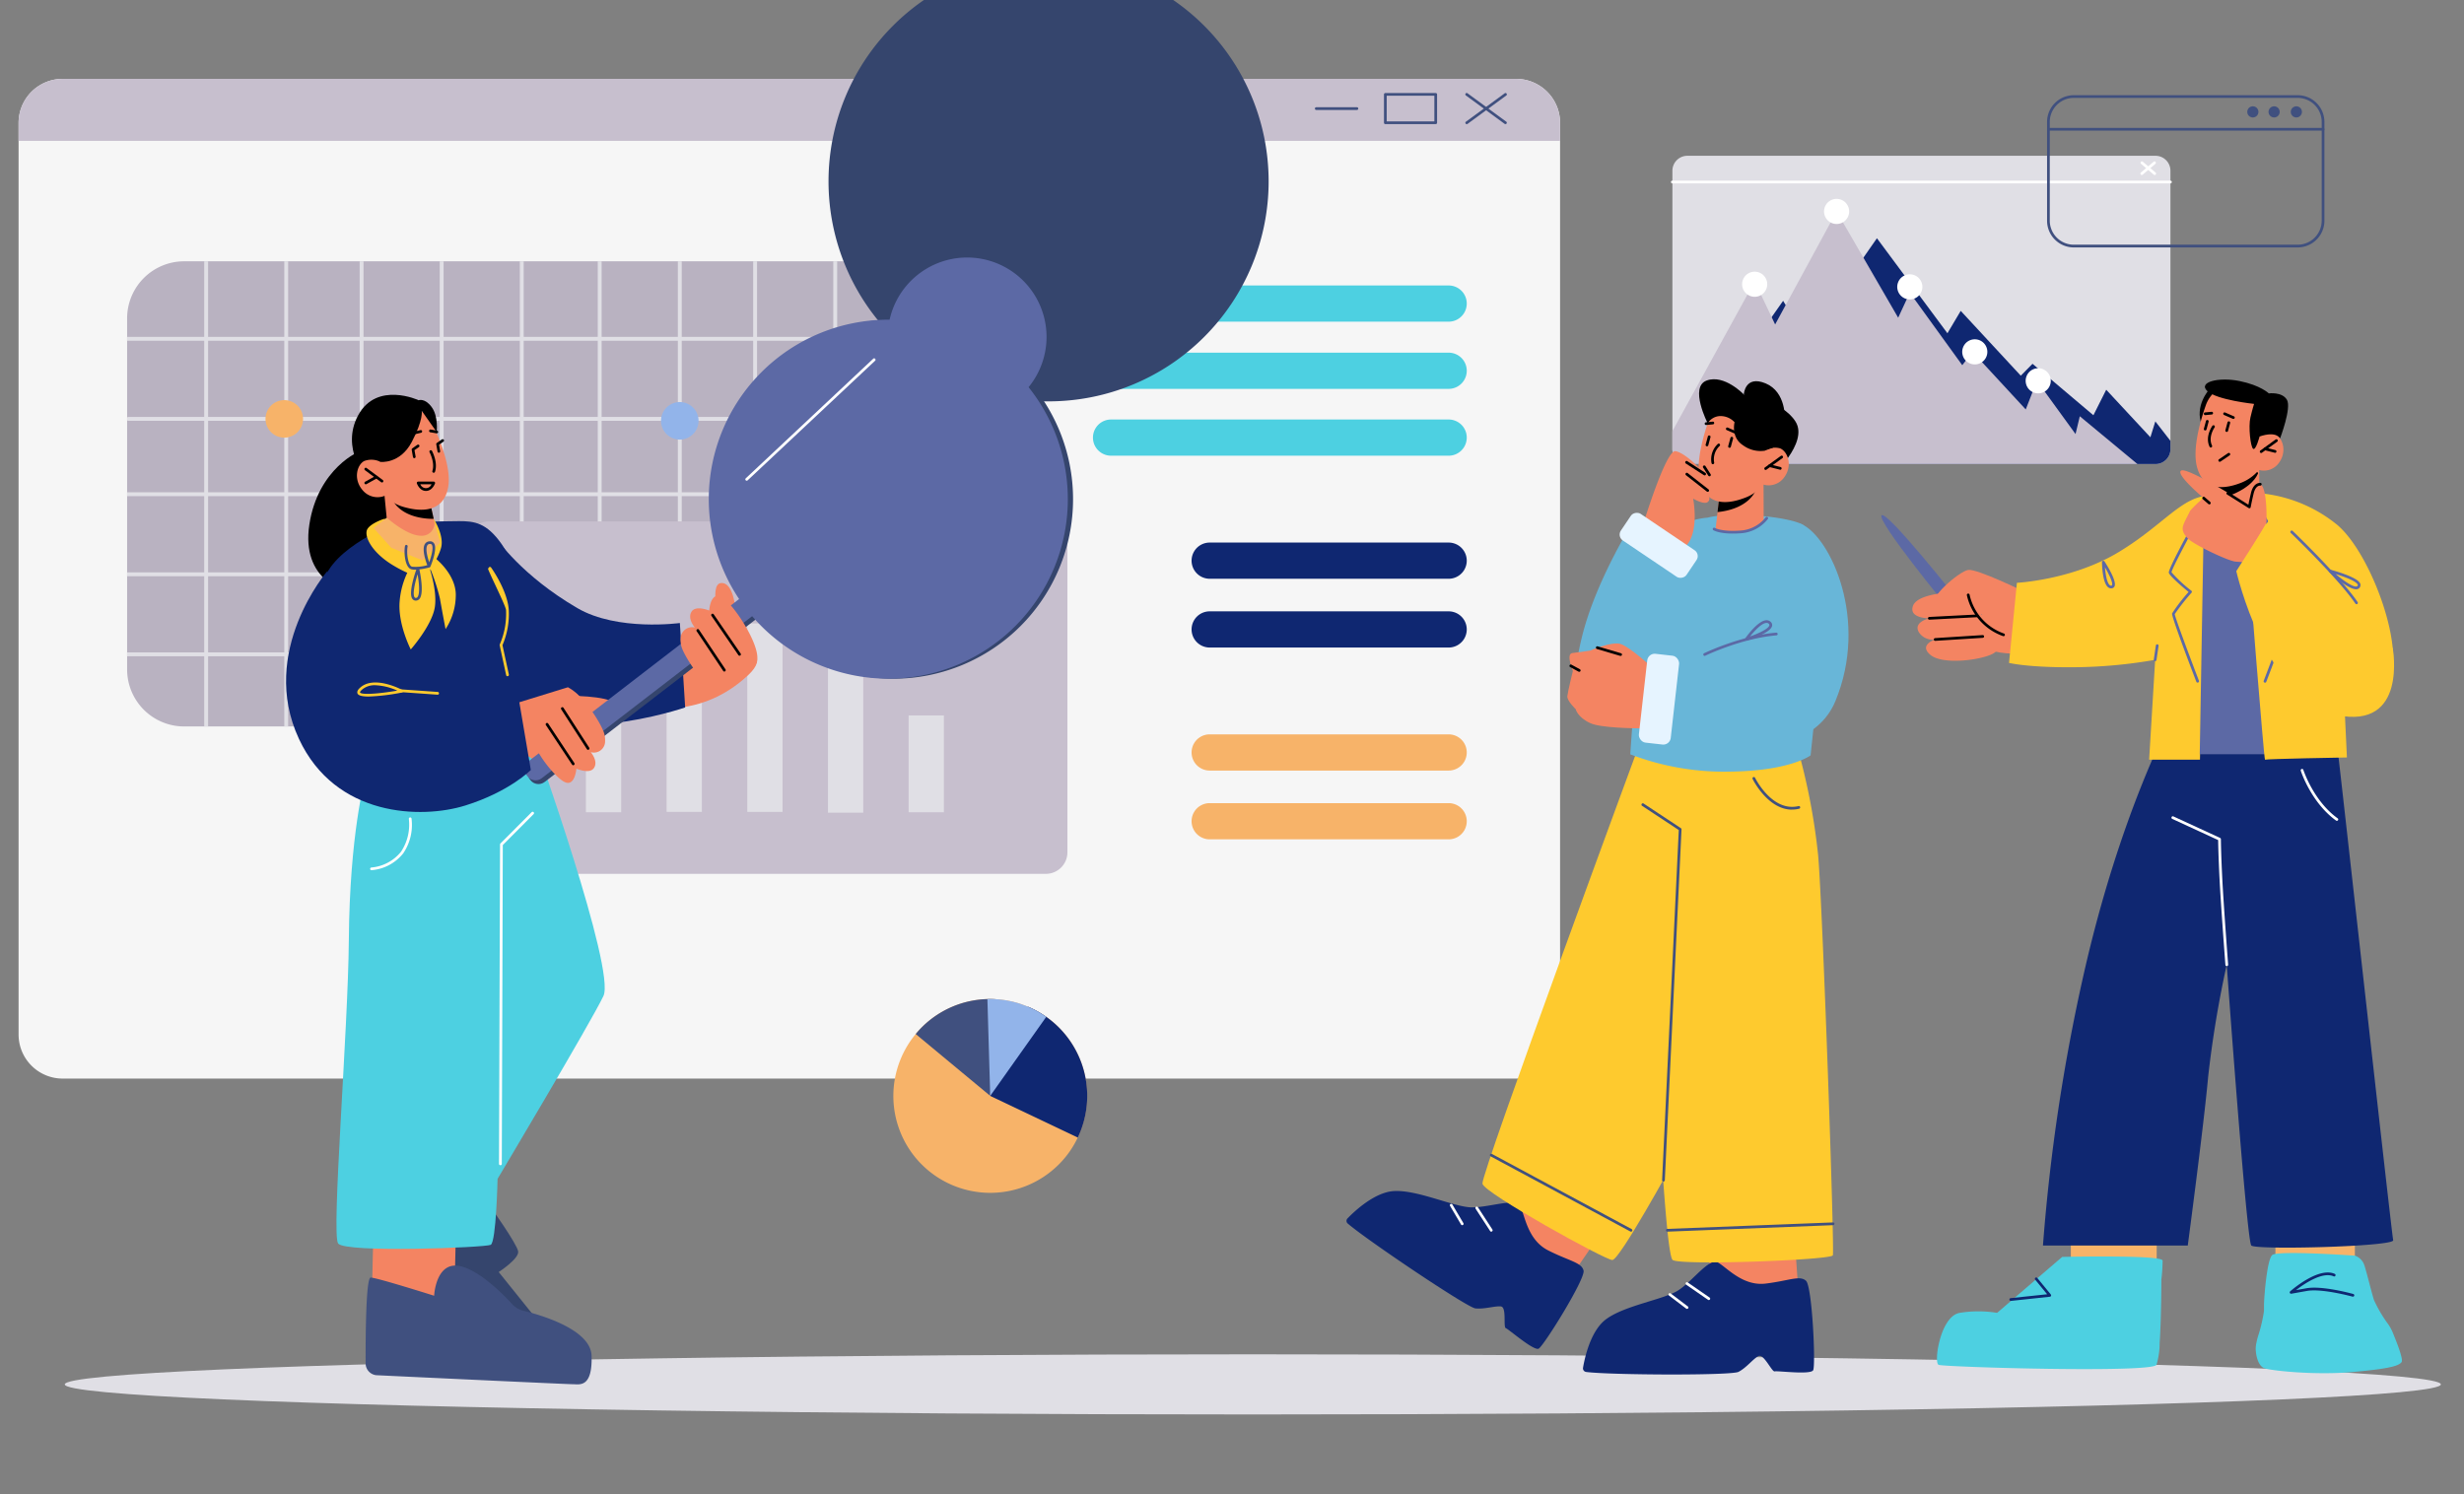 <svg xmlns="http://www.w3.org/2000/svg" width="531" height="322" viewBox="0 0 531 322">
  <rect x="0" y="0" width="531" height="322" fill="#808080" stroke="none"/>
  <g id="Grupo_222347" data-name="Grupo 222347" transform="translate(6608 10642)">
    <g id="Grupo_222346" data-name="Grupo 222346">
      <g id="Grupo_222345" data-name="Grupo 222345">
        <g id="Grupo_222344" data-name="Grupo 222344">
          <g id="Grupo_222274" data-name="Grupo 222274">
            <rect id="Rectángulo_295899" data-name="Rectángulo 295899" width="531" height="322" transform="translate(-6608 -10642)" fill="none"/>
            <g id="_1b" data-name="1b" transform="translate(-6606.91 -10758.49)">
              <g id="Layer_1" transform="translate(2.91 133.49)">
                <ellipse id="Elipse_4918" data-name="Elipse 4918" cx="256.029" cy="6.48" rx="256.029" ry="6.48" transform="translate(9.955 274.894)" fill="#e0dfe5"/>
                <g id="Grupo_141071" data-name="Grupo 141071">
                  <path id="Trazado_191684" data-name="Trazado 191684" d="M335.11,142.985V339.454a9.495,9.495,0,0,1-9.5,9.5H12.414a9.5,9.5,0,0,1-9.5-9.5V142.985a9.5,9.5,0,0,1,9.5-9.5h313.2a9.495,9.495,0,0,1,9.5,9.5Z" transform="translate(-2.91 -133.49)" fill="#f6f6f6"/>
                  <path id="Trazado_191685" data-name="Trazado 191685" d="M335.11,142.985v3.867H2.91v-3.867a9.5,9.5,0,0,1,9.5-9.5h313.2a9.495,9.495,0,0,1,9.5,9.5Z" transform="translate(-2.91 -133.49)" fill="#c7bfce"/>
                  <path id="Trazado_191686" data-name="Trazado 191686" d="M376.552,143.846a.293.293,0,0,1-.234-.117.286.286,0,0,1,.067-.409l8.351-6.121a.293.293,0,0,1,.342.476l-8.351,6.121a.277.277,0,0,1-.175.058Z" transform="translate(-64.47 -134.092)" fill="#40507f"/>
                  <path id="Trazado_191687" data-name="Trazado 191687" d="M384.9,143.845a.278.278,0,0,1-.175-.058l-8.351-6.121a.293.293,0,0,1,.342-.476l8.351,6.121a.293.293,0,0,1,.067.409.3.3,0,0,1-.234.117Z" transform="translate(-64.469 -134.091)" fill="#40507f"/>
                  <path id="Trazado_191688" data-name="Trazado 191688" d="M366.409,143.846H355.552a.3.3,0,0,1-.292-.292v-6.121a.3.3,0,0,1,.292-.292h10.857a.3.3,0,0,1,.292.292v6.121A.3.3,0,0,1,366.409,143.846Zm-10.564-.585h10.272v-5.537H355.845Z" transform="translate(-61.008 -134.092)" fill="#40507f"/>
                  <path id="Trazado_191689" data-name="Trazado 191689" d="M346.491,141.395h-8.769a.292.292,0,1,1,0-.585h8.769a.292.292,0,1,1,0,.585Z" transform="translate(-58.068 -134.697)" fill="#40507f"/>
                  <g id="Grupo_141070" data-name="Grupo 141070" transform="translate(23.392 39.317)">
                    <path id="Trazado_191690" data-name="Trazado 191690" d="M197.918,192.871v75.653a12.3,12.3,0,0,1-12.3,12.3H43.221a12.3,12.3,0,0,1-12.3-12.3V192.871a12.3,12.3,0,0,1,12.3-12.3h142.4a12.307,12.307,0,0,1,12.3,12.3Z" transform="translate(-30.92 -180.57)" fill="#b9b2c1"/>
                    <g id="Grupo_141067" data-name="Grupo 141067">
                      <g id="Grupo_141065" data-name="Grupo 141065" transform="translate(0 16.285)">
                        <rect id="Rectángulo_44047" data-name="Rectángulo 44047" width="166.998" height="0.835" fill="#e0dfe5"/>
                        <path id="Trazado_191691" data-name="Trazado 191691" d="M197.918,220.74v.835H31.2a.407.407,0,0,1-.276-.109v-.618a.407.407,0,0,1,.276-.109H197.918Z" transform="translate(-30.92 -203.478)" fill="#e0dfe5"/>
                        <path id="Trazado_191692" data-name="Trazado 191692" d="M197.918,240.205v.785a.745.745,0,0,1-.142.025H30.92v-.835H197.776A.39.39,0,0,1,197.918,240.205Z" transform="translate(-30.92 -206.684)" fill="#e0dfe5"/>
                        <path id="Trazado_191693" data-name="Trazado 191693" d="M197.918,260.85v.835H31.054a.347.347,0,0,1-.134-.025v-.785a.62.62,0,0,1,.134-.025Z" transform="translate(-30.92 -210.092)" fill="#e0dfe5"/>
                        <path id="Trazado_191694" data-name="Trazado 191694" d="M197.918,281.535v.785a.745.745,0,0,1-.142.025H30.92v-.835H197.776A.27.27,0,0,1,197.918,281.535Z" transform="translate(-30.92 -213.498)" fill="#e0dfe5"/>
                      </g>
                      <g id="Grupo_141066" data-name="Grupo 141066" transform="translate(16.619)">
                        <rect id="Rectángulo_44048" data-name="Rectángulo 44048" width="0.835" height="100.255" fill="#e0dfe5"/>
                        <rect id="Rectángulo_44049" data-name="Rectángulo 44049" width="0.835" height="100.255" transform="translate(17.253)" fill="#e0dfe5"/>
                        <rect id="Rectángulo_44050" data-name="Rectángulo 44050" width="0.835" height="100.255" transform="translate(33.496)" fill="#e0dfe5"/>
                        <rect id="Rectángulo_44051" data-name="Rectángulo 44051" width="0.835" height="100.255" transform="translate(50.75)" fill="#e0dfe5"/>
                        <rect id="Rectángulo_44052" data-name="Rectángulo 44052" width="0.835" height="100.255" transform="translate(68.012)" fill="#e0dfe5"/>
                      </g>
                      <rect id="Rectángulo_44053" data-name="Rectángulo 44053" width="0.835" height="100.255" transform="translate(101.425)" fill="#e0dfe5"/>
                      <rect id="Rectángulo_44054" data-name="Rectángulo 44054" width="0.835" height="100.255" transform="translate(118.686)" fill="#e0dfe5"/>
                      <rect id="Rectángulo_44055" data-name="Rectángulo 44055" width="0.835" height="100.255" transform="translate(134.921)" fill="#e0dfe5"/>
                      <rect id="Rectángulo_44056" data-name="Rectángulo 44056" width="0.835" height="100.255" transform="translate(152.183)" fill="#e0dfe5"/>
                    </g>
                    <g id="Grupo_141069" data-name="Grupo 141069" transform="translate(73.381 56.053)">
                      <rect id="Rectángulo_44057" data-name="Rectángulo 44057" width="129.259" height="75.97" rx="4.64" fill="#c7bfce"/>
                      <g id="Grupo_141068" data-name="Grupo 141068" transform="translate(25.496 13.203)">
                        <rect id="Rectángulo_44058" data-name="Rectángulo 44058" width="7.6" height="20.869" transform="translate(0 28.619)" fill="#e0dfe5"/>
                        <rect id="Rectángulo_44059" data-name="Rectángulo 44059" width="7.6" height="20.869" transform="translate(69.54 28.619)" fill="#e0dfe5"/>
                        <rect id="Rectángulo_44060" data-name="Rectángulo 44060" width="7.6" height="31.534" transform="translate(17.387 17.871)" fill="#e0dfe5"/>
                        <rect id="Rectángulo_44061" data-name="Rectángulo 44061" width="7.6" height="40.612" transform="translate(34.774 8.794)" fill="#e0dfe5"/>
                        <rect id="Rectángulo_44062" data-name="Rectángulo 44062" width="7.6" height="49.581" transform="translate(52.161)" fill="#e0dfe5"/>
                      </g>
                    </g>
                    <path id="Trazado_191695" data-name="Trazado 191695" d="M74.724,220.442a4.042,4.042,0,1,1-4.042-4.042,4.04,4.04,0,0,1,4.042,4.042Z" transform="translate(-36.81 -186.478)" fill="#f7b369"/>
                    <path id="Trazado_191696" data-name="Trazado 191696" d="M94.674,261.052a4.042,4.042,0,1,1-4.042-4.042A4.045,4.045,0,0,1,94.674,261.052Z" transform="translate(-40.099 -193.174)" fill="#5c69a5"/>
                    <path id="Trazado_191697" data-name="Trazado 191697" d="M176.784,220.942a4.042,4.042,0,1,1-4.042-4.042A4.04,4.04,0,0,1,176.784,220.942Z" transform="translate(-53.638 -186.56)" fill="#92b4ea"/>
                  </g>
                  <path id="Trazado_191698" data-name="Trazado 191698" d="M356.815,194.61H284.06a3.9,3.9,0,1,1,0-7.8h72.755a3.9,3.9,0,1,1,0,7.8Z" transform="translate(-48.625 -142.282)" fill="#4dd0e1"/>
                  <path id="Trazado_191699" data-name="Trazado 191699" d="M356.815,211.95H284.06a3.9,3.9,0,1,1,0-7.8h72.755a3.9,3.9,0,1,1,0,7.8Z" transform="translate(-48.625 -145.141)" fill="#4dd0e1"/>
                  <path id="Trazado_191700" data-name="Trazado 191700" d="M356.815,229.2H284.06a3.9,3.9,0,1,1,0-7.8h72.755a3.9,3.9,0,1,1,0,7.8Z" transform="translate(-48.625 -147.985)" fill="#4dd0e1"/>
                  <path id="Trazado_191701" data-name="Trazado 191701" d="M361.011,260.96h-51.5a3.9,3.9,0,1,1,0-7.8h51.5a3.9,3.9,0,1,1,0,7.8Z" transform="translate(-52.821 -153.222)" fill="#0f2771"/>
                  <path id="Trazado_191702" data-name="Trazado 191702" d="M361.011,278.71h-51.5a3.9,3.9,0,1,1,0-7.8h51.5a3.9,3.9,0,0,1,0,7.8Z" transform="translate(-52.821 -156.149)" fill="#0f2771"/>
                  <path id="Trazado_191703" data-name="Trazado 191703" d="M361.011,310.46h-51.5a3.9,3.9,0,1,1,0-7.8h51.5a3.9,3.9,0,1,1,0,7.8Z" transform="translate(-52.821 -161.384)" fill="#f7b369"/>
                  <path id="Trazado_191704" data-name="Trazado 191704" d="M361.011,328.21h-51.5a3.9,3.9,0,1,1,0-7.8h51.5a3.9,3.9,0,1,1,0,7.8Z" transform="translate(-52.821 -164.311)" fill="#f7b369"/>
                </g>
                <g id="Grupo_141072" data-name="Grupo 141072" transform="translate(356.401 16.577)">
                  <path id="Trazado_191705" data-name="Trazado 191705" d="M537.017,156.572v59.995a3.217,3.217,0,0,1-3.215,3.215H432.9a3.021,3.021,0,0,1-1.136-.217,2.484,2.484,0,0,1-.476-.225,3.214,3.214,0,0,1-1.6-2.781V156.564a3.224,3.224,0,0,1,3.215-3.224H533.8a3.218,3.218,0,0,1,3.215,3.224Z" transform="translate(-429.68 -153.34)" fill="#e0dfe5"/>
                  <path id="Trazado_191706" data-name="Trazado 191706" d="M537.332,218.263v1.812a3.217,3.217,0,0,1-3.215,3.215H433.444a4.317,4.317,0,0,1-1.37-.217,3.051,3.051,0,0,1-.484-.184v-.042l.8-4.234,21.471-30.507,5.052,8.284,15.166-21.771L489.271,195.1l2.864-4.827,12.944,13.971,2.53-2.564,13.12,11.09,2.764-5.5,9.52,10.247,1.061-3.424,3.257,4.192Z" transform="translate(-429.995 -156.849)" fill="#0f2771"/>
                  <path id="Trazado_191707" data-name="Trazado 191707" d="M529.927,222.149H432.9a3.12,3.12,0,0,1-1.62-.443,3.183,3.183,0,0,1-1.6-2.773v-3.867l17.738-32.277,4.409,9.27,13.245-24.36,13.27,22.907,2.505-5.4,11.307,15.633,2.213-2.873,11.466,12.41,2.405-6.163,8.326,11.466.919-3.833,12.443,10.314Z" transform="translate(-429.68 -155.708)" fill="#c7bfce"/>
                  <path id="Trazado_191708" data-name="Trazado 191708" d="M453.092,185.956a2.706,2.706,0,1,1-2.706-2.706A2.705,2.705,0,0,1,453.092,185.956Z" transform="translate(-432.648 -158.272)" fill="#fff"/>
                  <path id="Trazado_191709" data-name="Trazado 191709" d="M509.892,203.406a2.706,2.706,0,1,1-2.706-2.706A2.705,2.705,0,0,1,509.892,203.406Z" transform="translate(-442.013 -161.149)" fill="#fff"/>
                  <path id="Trazado_191710" data-name="Trazado 191710" d="M493.122,186.636a2.706,2.706,0,1,1-2.706-2.706A2.705,2.705,0,0,1,493.122,186.636Z" transform="translate(-439.248 -158.384)" fill="#fff"/>
                  <path id="Trazado_191711" data-name="Trazado 191711" d="M474.232,167.166a2.706,2.706,0,1,1-2.706-2.706A2.705,2.705,0,0,1,474.232,167.166Z" transform="translate(-436.134 -155.174)" fill="#fff"/>
                  <path id="Trazado_191712" data-name="Trazado 191712" d="M526.262,210.876a2.706,2.706,0,1,1-2.706-2.706A2.705,2.705,0,0,1,526.262,210.876Z" transform="translate(-444.713 -162.381)" fill="#fff"/>
                </g>
                <g id="Grupo_141073" data-name="Grupo 141073" transform="translate(188.518 198.315)">
                  <path id="Trazado_191713" data-name="Trazado 191713" d="M234.663,406.521a20.888,20.888,0,0,1-1.2-28,19.8,19.8,0,0,1,1.395-1.537,20.789,20.789,0,0,1,14.055-6,18.452,18.452,0,0,1,1.921.042h.267c.251.017.5.042.76.075.426.05.852.109,1.269.184s.818.159,1.219.242c.05.017.092.025.15.042.326.083.651.167.977.267.025,0,.042,0,.05.017.192.05.376.117.568.184a.526.526,0,0,1,.225.084c.451.15.894.326,1.345.518.276.117.551.234.827.359.175.075.351.159.518.251s.342.167.5.259c.326.175.651.367.969.56.376.234.752.484,1.119.743a20.665,20.665,0,0,1,2.8,2.363,20.89,20.89,0,0,1,3.992,23.642,20.4,20.4,0,0,1-4.184,5.9,20.89,20.89,0,0,1-29.538-.192Z" transform="translate(-228.649 -370.962)" fill="#f7b369"/>
                  <path id="Trazado_191714" data-name="Trazado 191714" d="M272.517,401.143l-18.857-8.969,3.842-16.143,4.3-3.082a20.116,20.116,0,0,1,3.925,2.18,20.868,20.868,0,0,1,6.8,26.014Z" transform="translate(-232.773 -371.289)" fill="#0f2771"/>
                  <path id="Trazado_191715" data-name="Trazado 191715" d="M250.479,391.838,234.42,378.51a19.807,19.807,0,0,1,1.395-1.537,20.789,20.789,0,0,1,14.055-6,18.435,18.435,0,0,1,1.921.042Z" transform="translate(-229.6 -370.961)" fill="#40507f"/>
                  <path id="Trazado_191716" data-name="Trazado 191716" d="M253.53,391.84l-.61-20.861a18.435,18.435,0,0,1,1.921.042h.267c.251.017.5.042.76.075.426.05.852.109,1.269.184s.818.159,1.219.242c.05.017.092.025.15.042.326.084.651.167.977.267.025,0,.042,0,.05.017.192.05.376.117.568.184a.526.526,0,0,1,.225.084,18.733,18.733,0,0,1,2.171.877c.175.075.351.159.518.251s.342.167.5.259c.326.175.651.367.969.56.376.234.752.484,1.119.743L253.53,391.84Z" transform="translate(-232.651 -370.962)" fill="#92b4ea"/>
                </g>
                <g id="Grupo_141074" data-name="Grupo 141074" transform="translate(286.174 64.738)">
                  <path id="Trazado_191717" data-name="Trazado 191717" d="M400.859,438.242l4.326-6.3L390.127,421.79l-6.6,5.687,10.1,11.775Z" transform="translate(-351.843 -245.764)" fill="#f48462"/>
                  <path id="Trazado_191718" data-name="Trazado 191718" d="M439.3,434.969l-.209,10.965,19.391-.209-.827-11.775Z" transform="translate(-361.004 -247.769)" fill="#f48462"/>
                  <path id="Trazado_191719" data-name="Trazado 191719" d="M407.262,462.513a.777.777,0,0,1-.635-.919c.351-2.088,1.612-7.925,4.919-10.405,4.059-3.048,12.577-4.267,15.667-6.3s6.556-6.931,8.4-6,5.328,5.194,10.355,4.585,7.349-1.829,8.7-.61,2.13,18.272,1.545,19.291-7.666.075-8.284.242-2.355-3.9-3.516-3.29-2.58,2.514-4.284,3.391c-1.6.818-27.809.693-32.878.017Z" transform="translate(-355.649 -248.564)" fill="#0f2771"/>
                  <path id="Trazado_191720" data-name="Trazado 191720" d="M424.35,352.52l2.363-46.5,28.978-.2a137.044,137.044,0,0,1,4.535,23.55c.985,11.575,3.549,85.081,3.157,86.092s-32.528,2.23-34.5,1.019-4.535-63.961-4.535-63.961Z" transform="translate(-358.573 -226.642)" fill="#feca2e"/>
                  <path id="Trazado_191721" data-name="Trazado 191721" d="M345.832,427.507a.76.76,0,0,1-.008-1.111c1.487-1.537,5.862-5.67,10.038-5.879,5.128-.259,12.944,3.474,16.686,3.516s9.428-2.088,10.447-.292,1.5,7.266,6.055,9.57,7.19,2.58,7.625,4.343-8.618,16.318-9.687,16.836-6.455-4.209-7.065-4.418.242-4.543-1.069-4.685-3.583.643-5.512.418c-1.8-.209-23.65-14.923-27.509-18.306Z" transform="translate(-345.586 -245.552)" fill="#0f2771"/>
                  <path id="Trazado_191722" data-name="Trazado 191722" d="M414.383,305.57s-34.106,92.389-33.714,94.418,26.423,16.443,27.993,16.443,13.011-20.911,13.011-20.911l1.378-89.75-8.677-.2Z" transform="translate(-351.37 -226.601)" fill="#feca2e"/>
                  <path id="Trazado_191723" data-name="Trazado 191723" d="M438.1,447.891a.3.3,0,0,1-.167-.05l-4.71-3.257a.294.294,0,0,1,.334-.484l4.71,3.257a.293.293,0,0,1-.167.534Z" transform="translate(-360.016 -249.434)" fill="#fff"/>
                  <path id="Trazado_191724" data-name="Trazado 191724" d="M432.671,450.261a.277.277,0,0,1-.175-.058l-3.7-2.806a.286.286,0,0,1-.058-.409.294.294,0,0,1,.409-.058l3.7,2.806a.286.286,0,0,1,.058.409A.293.293,0,0,1,432.671,450.261Z" transform="translate(-359.287 -249.9)" fill="#fff"/>
                  <path id="Trazado_191725" data-name="Trazado 191725" d="M382.266,429.936a.291.291,0,0,1-.242-.134L378.9,425a.3.3,0,0,1,.083-.409.3.3,0,0,1,.409.083l3.123,4.8a.3.3,0,0,1-.083.409.275.275,0,0,1-.159.05Z" transform="translate(-351.071 -246.219)" fill="#fff"/>
                  <path id="Trazado_191726" data-name="Trazado 191726" d="M374.926,428.425a.284.284,0,0,1-.251-.142l-2.363-4a.292.292,0,1,1,.5-.3l2.363,4a.3.3,0,0,1-.1.4.34.34,0,0,1-.15.042Z" transform="translate(-349.986 -246.102)" fill="#fff"/>
                  <path id="Trazado_191727" data-name="Trazado 191727" d="M458.886,320.7c-5.253,0-8.468-6.531-8.5-6.606a.293.293,0,0,1,.526-.259c.033.075,3.674,7.441,9.362,6.1a.284.284,0,0,1,.351.217.29.29,0,0,1-.217.351,6.565,6.565,0,0,1-1.52.184Z" transform="translate(-362.862 -227.938)" fill="#40507f"/>
                  <path id="Trazado_191728" data-name="Trazado 191728" d="M426.453,401.981a.29.29,0,0,1-.292-.309l3.591-75.453-7.858-5.186a.3.3,0,1,1,.326-.493l7.992,5.278a.321.321,0,0,1,.134.259l-3.6,75.62a.287.287,0,0,1-.292.276Z" transform="translate(-358.146 -229.061)" fill="#40507f"/>
                  <path id="Trazado_191729" data-name="Trazado 191729" d="M435.439,246.619s-7.942.359-11.09,6.723-5.528,44.278-5.528,44.278a56.536,56.536,0,0,0,21.654,3.725c12.852-.167,17.2-3.5,17.2-3.5l2.472-23.383s-1.036-24.644-4.234-26.373-15.149-2.839-20.469-1.47Z" transform="translate(-357.661 -216.78)" fill="#68b6d8"/>
                  <path id="Trazado_191730" data-name="Trazado 191730" d="M438.432,220.505s-4.034-7.817-.225-9.22,8,3,8,3,8.268,1.228,11.157,5.862-5.328,11.976-5.328,11.976l-13.612-11.616Z" transform="translate(-360.588 -211.009)"/>
                  <path id="Trazado_191731" data-name="Trazado 191731" d="M451.162,238.208l.025,7.683s-1.378,2.213-5.871,2.589c-3.349.284-4.526-.468-4.526-.468l.459-3.892.451-3.8,8.109-1.812,1.361-.309Z" transform="translate(-361.284 -215.493)" fill="#f48462"/>
                  <path id="Trazado_191732" data-name="Trazado 191732" d="M449.89,238.578a2.648,2.648,0,0,1-.217.743c-1.712,3.842-6.405,4.685-8.343,4.86l.451-3.8,8.109-1.812Z" transform="translate(-361.373 -215.554)"/>
                  <path id="Trazado_191733" data-name="Trazado 191733" d="M439.212,219.213s-4,9.646-2.4,14.99,6.489,4.409,9.4,3.315a9.651,9.651,0,0,0,4.234-2.915,4.126,4.126,0,0,0,4.535-1.7c1.787-2.581.6-5.478-.969-6.121a4.3,4.3,0,0,0-3.416.518l1.4-2.806s-6.389-14.022-12.794-5.286Z" transform="translate(-360.566 -211.888)" fill="#f48462"/>
                  <path id="Trazado_191734" data-name="Trazado 191734" d="M453.691,233.811a.3.3,0,0,1-.175-.534l3.457-2.5a.293.293,0,0,1,.342.476l-3.457,2.5a.315.315,0,0,1-.175.058Z" transform="translate(-363.362 -214.26)"/>
                  <path id="Trazado_191735" data-name="Trazado 191735" d="M457.022,234.13a.323.323,0,0,1-.075-.008l-2.28-.576a.294.294,0,0,1,.15-.568l2.28.576a.3.3,0,0,1-.075.585Z" transform="translate(-363.536 -214.63)"/>
                  <path id="Trazado_191736" data-name="Trazado 191736" d="M440.06,232.061a.3.3,0,0,1-.292-.251,4.51,4.51,0,0,1,1.378-4.134.291.291,0,0,1,.367.451,3.938,3.938,0,0,0-1.169,3.591.292.292,0,0,1-.242.334h-.042Z" transform="translate(-361.105 -213.747)"/>
                  <path id="Trazado_191737" data-name="Trazado 191737" d="M438.552,227.846a.323.323,0,0,1-.075-.008.291.291,0,0,1-.209-.359l.476-1.762a.294.294,0,0,1,.568.15l-.476,1.762A.286.286,0,0,1,438.552,227.846Z" transform="translate(-360.867 -213.398)"/>
                  <path id="Trazado_191738" data-name="Trazado 191738" d="M444.372,228.236a.323.323,0,0,1-.075-.008.291.291,0,0,1-.209-.359l.476-1.762a.294.294,0,1,1,.568.15l-.476,1.762A.286.286,0,0,1,444.372,228.236Z" transform="translate(-361.826 -213.463)"/>
                  <path id="Trazado_191739" data-name="Trazado 191739" d="M438.658,220.975a3.234,3.234,0,0,1,2.748-1.562,4.142,4.142,0,0,1,3.04,1.328s-.835,3.232,1.779,4.936a6.382,6.382,0,0,0,4.627,1.219l1.887-.676,1.378-2.764-5.487-5.879-7.09-3.716-3.6,3.282.71,3.833Z" transform="translate(-360.814 -211.479)"/>
                  <path id="Trazado_191740" data-name="Trazado 191740" d="M448.11,214.375s.234-4.251,4.71-2.388,4.125,7.666,4.125,7.666l-8.836-5.286Z" transform="translate(-362.491 -211.093)"/>
                  <path id="Trazado_191741" data-name="Trazado 191741" d="M438.312,222.676a.3.3,0,0,1-.292-.267.291.291,0,0,1,.267-.317l1.461-.142a.283.283,0,0,1,.317.267.291.291,0,0,1-.267.317l-1.461.142Z" transform="translate(-360.827 -212.813)"/>
                  <path id="Trazado_191742" data-name="Trazado 191742" d="M445.783,224.915a.281.281,0,0,1-.117-.025l-1.971-.86a.292.292,0,1,1,.234-.534l1.971.86a.287.287,0,0,1,.15.384.3.3,0,0,1-.267.175Z" transform="translate(-361.734 -213.064)"/>
                  <path id="Trazado_191743" data-name="Trazado 191743" d="M438.977,235.6a.305.305,0,0,1-.251-.134l-1.086-1.7a.3.3,0,1,1,.5-.317l1.086,1.7a.3.3,0,0,1-.092.409.275.275,0,0,1-.159.05Z" transform="translate(-360.757 -214.686)"/>
                  <path id="Trazado_191744" data-name="Trazado 191744" d="M422.07,245.53s4.936-16.193,6.99-15.951,6.146,4.359,6.982,5.862a4.36,4.36,0,0,1,0,3.424s.81,1.019,0,1.67-3.14-.735-3.14-.735,2.054,10.305-3.975,11.541-6.856-5.821-6.856-5.821Z" transform="translate(-358.197 -214.071)" fill="#f48462"/>
                  <path id="Trazado_191745" data-name="Trazado 191745" d="M422.265,277.728a48.465,48.465,0,0,0,3.608-10.272c1.161-5.42,2.781-13.512,2.781-13.512L417.99,246.01s-8.9,13.621-12.009,26.623-.8,16.978,5.829,16.176c7.85-.952,10.464-11.082,10.464-11.082Z" transform="translate(-355.319 -216.781)" fill="#68b6d8"/>
                  <path id="Trazado_191746" data-name="Trazado 191746" d="M422.887,284.621l-3.324,12.886c-2.647,0-9.779-.092-12.034-1.127-2.789-1.278-3.157-3.023-3.157-3.023s-1.912-1.821-1.8-2.8c.1-.994,1.194-5.428,1.194-5.428s-1.545-3.658-.134-3.858l3.842-.526s4.56-2,6.531-1.445,7.207,5.378,7.207,5.378l1.67-.058Z" transform="translate(-354.981 -222.254)" fill="#f48462"/>
                  <path id="Trazado_191747" data-name="Trazado 191747" d="M444.407,250.129c-2.981,0-4.134-.693-4.184-.735a.291.291,0,0,1,.309-.493c.008,0,1.461.852,5.32.593a7.6,7.6,0,0,0,5.637-2.839.294.294,0,0,1,.484.334,8.1,8.1,0,0,1-6.08,3.09c-.543.033-1.036.05-1.487.05Z" transform="translate(-361.168 -216.866)" fill="#5c69a5"/>
                  <path id="Trazado_191748" data-name="Trazado 191748" d="M415.279,282A.384.384,0,0,1,415.2,282l-4.977-1.47a.3.3,0,1,1,.167-.568l4.977,1.47a.3.3,0,0,1,.2.367A.288.288,0,0,1,415.279,282Z" transform="translate(-356.208 -222.376)"/>
                  <path id="Trazado_191749" data-name="Trazado 191749" d="M405.236,286.206a.3.3,0,0,1-.142-.033l-1.754-.952a.3.3,0,1,1,.284-.518l1.754.952a.3.3,0,0,1,.117.4.279.279,0,0,1-.259.15Z" transform="translate(-355.084 -223.155)"/>
                  <path id="Trazado_191750" data-name="Trazado 191750" d="M437.851,239.248a.3.3,0,0,1-.184-.058l-4.51-3.533a.292.292,0,0,1,.359-.459l4.51,3.533a.292.292,0,0,1,.05.409.285.285,0,0,1-.234.109Z" transform="translate(-360.007 -214.988)"/>
                  <path id="Trazado_191751" data-name="Trazado 191751" d="M437.184,235.213a.275.275,0,0,1-.159-.05l-3.841-2.48a.3.3,0,1,1,.326-.493l3.842,2.48a.3.3,0,0,1,.083.409.3.3,0,0,1-.242.134Z" transform="translate(-360.008 -214.494)"/>
                  <path id="Trazado_191752" data-name="Trazado 191752" d="M424.392,278.372l-2.322,15.683s34.24,9.93,41.48-7.516c7.266-17.512-1.036-35.133-7.107-38.073s-12.092,24.711-12.092,24.711l-19.959,5.194Z" transform="translate(-358.197 -217.15)" fill="#68b6d8"/>
                  <rect id="Rectángulo_44063" data-name="Rectángulo 44063" width="6.906" height="19.266" rx="1.61" transform="translate(64.992 58.993) rotate(6.44)" fill="#e6f4ff"/>
                  <rect id="Rectángulo_44064" data-name="Rectángulo 44064" width="6.906" height="17.07" rx="1.52" transform="matrix(0.559, -0.829, 0.829, 0.559, 58.272, 33.888)" fill="#e6f4ff"/>
                  <path id="Trazado_191753" data-name="Trazado 191753" d="M437.942,281.42a.3.3,0,0,1-.134-.56c.075-.042,7.883-3.808,15.558-4.451a.293.293,0,1,1,.05.585c-7.566.635-15.274,4.359-15.349,4.393a.35.35,0,0,1-.125.033Z" transform="translate(-360.766 -221.793)" fill="#5c69a5"/>
                  <path id="Trazado_191754" data-name="Trazado 191754" d="M448.693,277.584a.281.281,0,0,1-.234-.117.288.288,0,0,1,0-.342c.267-.384,2.681-3.75,4.468-3.917a1.251,1.251,0,0,1,1.027.351.9.9,0,0,1,.292.9c-.351,1.461-4.61,2.856-5.462,3.115a.3.3,0,0,1-.084.017Zm4.368-3.8h-.084c-1.027.092-2.555,1.762-3.482,2.923,1.787-.635,3.992-1.645,4.176-2.4a.332.332,0,0,0-.134-.342.63.63,0,0,0-.476-.192Z" transform="translate(-362.539 -221.264)" fill="#5c69a5"/>
                  <path id="Trazado_191755" data-name="Trazado 191755" d="M428.332,430.607a.294.294,0,0,1-.292-.284.3.3,0,0,1,.284-.309l35.7-1.395a.283.283,0,0,1,.309.284.3.3,0,0,1-.284.309l-35.7,1.395h-.008Z" transform="translate(-359.182 -246.89)" fill="#40507f"/>
                  <path id="Trazado_191756" data-name="Trazado 191756" d="M413,427.685a.3.3,0,0,1-.142-.033l-30.114-16.2a.289.289,0,0,1-.117-.4.3.3,0,0,1,.4-.117l30.114,16.2a.3.3,0,0,1-.142.56Z" transform="translate(-351.687 -243.968)" fill="#40507f"/>
                </g>
                <g id="Grupo_141075" data-name="Grupo 141075" transform="translate(401.436 64.802)">
                  <path id="Trazado_191757" data-name="Trazado 191757" d="M500.328,264.633s-15.7-19.834-16.677-18.506,14.18,19.775,14.18,19.775l2.505-1.269Z" transform="translate(-483.606 -216.854)" fill="#5c69a5"/>
                  <path id="Trazado_191758" data-name="Trazado 191758" d="M516.338,279.942s-5.721.092-8.243-2.146,2.764-7.416,2.764-7.416l5.478,3.716Z" transform="translate(-487.531 -220.863)" fill="#f48462"/>
                  <path id="Trazado_191759" data-name="Trazado 191759" d="M505.931,266.968a5.182,5.182,0,0,0-2.33-.852c-2.814-.367-10.882,0-11.867,2.831-.952,2.714,3.541,2.656,3.541,2.656s-3.608.777-2.238,3.048a3.565,3.565,0,0,0,3.491,1.512s-3.674,1.161-.994,3.349,10.948,1.094,13.479-.309-1.027-3.833-1.027-3.833,2.53-1.871,1.737-3.4c-.835-1.62-3.324-1.119-3.324-1.119a2.471,2.471,0,0,0-.468-3.883Z" transform="translate(-484.924 -220.141)" fill="#f48462"/>
                  <path id="Trazado_191760" data-name="Trazado 191760" d="M516.714,264.953s-10.28-5.019-12.193-4.735-9.069,6.347-7.316,8.017,7.316-2.631,7.316-2.631,5.712,9.6,9.462,8.51S516.714,264.953,516.714,264.953Z" transform="translate(-485.803 -219.186)" fill="#f48462"/>
                  <path id="Trazado_191761" data-name="Trazado 191761" d="M495.932,272.84a.293.293,0,0,1-.292-.276.3.3,0,0,1,.276-.309l10.222-.526a.269.269,0,0,1,.309.276.3.3,0,0,1-.276.309l-10.222.526Z" transform="translate(-485.59 -221.086)"/>
                  <path id="Trazado_191762" data-name="Trazado 191762" d="M497.432,278.276a.293.293,0,0,1-.017-.585l10.247-.651a.281.281,0,0,1,.309.276.291.291,0,0,1-.276.309l-10.247.651Z" transform="translate(-485.837 -221.961)"/>
                  <path id="Trazado_191763" data-name="Trazado 191763" d="M513.562,275.5a.383.383,0,0,1-.083-.008,12.1,12.1,0,0,1-7.8-8.81.3.3,0,0,1,.225-.351.292.292,0,0,1,.351.226,11.5,11.5,0,0,0,7.4,8.376.3.3,0,0,1,.2.367.288.288,0,0,1-.284.209Z" transform="translate(-487.244 -220.194)"/>
                  <path id="Trazado_191764" data-name="Trazado 191764" d="M551.008,432.14v10.172l-18.5-.718V432.14Z" transform="translate(-491.669 -247.535)" fill="#f7b369"/>
                  <path id="Trazado_191765" data-name="Trazado 191765" d="M602.42,430.76v10.18l-17.12-.718V430.76Z" transform="translate(-500.374 -247.308)" fill="#f7b369"/>
                  <path id="Trazado_191766" data-name="Trazado 191766" d="M553.245,297.094s-11.257,20.5-19.166,55.56a403.673,403.673,0,0,0-8.769,58.425h31.208s3.474-26.072,4.393-36.386a232.387,232.387,0,0,1,4-24.126s4.284,59.5,5.3,60.512,30.9.225,30.574-1.144-11.341-100.782-12.151-107.287c-2.489-20-35.4-5.545-35.4-5.545Z" transform="translate(-490.482 -224.437)" fill="#0f2771"/>
                  <path id="Trazado_191767" data-name="Trazado 191767" d="M580.21,456.947c0,1.8.585,3.85,1.779,4.368s10.848,1.6,19.291.835c8.084-.735,9.762-1.353,10.364-2.113.292-.384-.276-2.188-.927-3.925-.042-.084-.067-.184-.109-.276-.334-.877-.676-1.72-.927-2.33a9.761,9.761,0,0,0-.919-1.654,28.893,28.893,0,0,1-3.048-5.169c-.585-1.779-1.47-5.629-2.063-7.441a3.237,3.237,0,0,0-2.054-2.155s-16.635-1.177-17.821-.142c-1.177,1.019-1.779,9.5-1.779,10.773V449a32.883,32.883,0,0,1-1.3,5.5c-.142.493-.25.952-.334,1.361a5.8,5.8,0,0,0-.142,1.077Z" transform="translate(-499.535 -248.257)" fill="#4dd0e1"/>
                  <path id="Trazado_191768" data-name="Trazado 191768" d="M498.3,460.76c1.052.476,45.923,1.812,46.967,0a16.46,16.46,0,0,0,.685-4.727c.367-5.487.367-13.654.367-13.654a36.936,36.936,0,0,0,.267-4.084c-.05-1.278-21.638-.793-21.638-.793l-14.03,12.059a24.847,24.847,0,0,0-8.059,0c-2.23.384-3.666,3.366-4.376,6.163-.635,2.489-.685,4.8-.184,5.027Z" transform="translate(-485.973 -248.405)" fill="#4dd0e1"/>
                  <path id="Trazado_191769" data-name="Trazado 191769" d="M570.378,356.09a.293.293,0,0,1-.292-.276c-.008-.125-.985-12.944-1.269-18.631-.242-4.852-.284-7.549-.292-8.259l-9.938-4.585a.3.3,0,0,1,.251-.534l10.113,4.66a.3.3,0,0,1,.167.267c0,.025.008,2.747.292,8.418s1.253,18.489,1.269,18.615a.3.3,0,0,1-.267.317h-.025Z" transform="translate(-495.941 -229.668)" fill="#fff"/>
                  <path id="Trazado_191770" data-name="Trazado 191770" d="M602.6,446.751a.324.324,0,0,1-.075-.008c-.067-.017-6.564-1.8-9.821-1.228l-3.366.6a.3.3,0,0,1-.317-.159.307.307,0,0,1,.067-.351c.25-.217,6.088-5.328,9.587-3.775a.292.292,0,1,1-.234.534c-2.413-1.069-6.355,1.628-8.092,2.973l2.255-.4c3.4-.61,9.813,1.161,10.08,1.236a.3.3,0,0,1,.209.359.286.286,0,0,1-.284.217Z" transform="translate(-500.983 -249.085)" fill="#0f2771"/>
                  <path id="Trazado_191771" data-name="Trazado 191771" d="M516.952,447.863a.29.29,0,0,1-.292-.259.3.3,0,0,1,.259-.326l7.867-.835-2.589-3.157a.291.291,0,0,1,.451-.367l2.931,3.574a.3.3,0,0,1,.042.3.308.308,0,0,1-.242.184l-8.41.894h-.033Z" transform="translate(-489.056 -249.295)" fill="#0f2771"/>
                  <path id="Trazado_191772" data-name="Trazado 191772" d="M599.612,322.763a.294.294,0,0,1-.175-.058c-5.386-3.892-7.583-10.673-7.6-10.74a.293.293,0,1,1,.56-.175c.025.067,2.163,6.673,7.391,10.439a.293.293,0,0,1,.067.409A.317.317,0,0,1,599.612,322.763Z" transform="translate(-501.449 -227.657)" fill="#fff"/>
                  <path id="Trazado_191773" data-name="Trazado 191773" d="M577.016,240.438a30.756,30.756,0,0,1,16.652,6.873c7.407,6.38,14.974,27.534,10.806,34.173s-9.47,7.1-9.47,7.1l.309,7.716-40.5.376s3.34-49.13,4.969-52.779,17.245-3.466,17.245-3.466Z" transform="translate(-495.346 -215.925)" fill="#feca2e"/>
                  <path id="Trazado_191774" data-name="Trazado 191774" d="M567.829,213.6s-3.315,3.641-1.578,7.742S570.075,214,570.075,214l-2.246-.4Z" transform="translate(-497.15 -211.501)"/>
                  <path id="Trazado_191775" data-name="Trazado 191775" d="M579.158,233.64l.025,7.324s-1.311,2.113-5.6,2.472c-3.19.267-4.318-.451-4.318-.451l.434-3.708.426-3.616,7.733-1.72,1.294-.292Z" transform="translate(-497.731 -214.805)" fill="#f48462"/>
                  <path id="Trazado_191776" data-name="Trazado 191776" d="M577.908,233.99c-.017.2,1.169.843,1.052,1.119-1.628,3.666-7.524,5.437-9.37,5.6l.593-4.994,7.733-1.72Z" transform="translate(-497.783 -214.863)"/>
                  <path id="Trazado_191777" data-name="Trazado 191777" d="M569.04,213.856a6.9,6.9,0,0,0-2.171,3.14c-.994,2.814-3.023,9.378-1.812,13.445,1.57,5.278,6.322,4.359,9.153,3.29a9.476,9.476,0,0,0,4.125-2.873,3.99,3.99,0,0,0,4.418-1.67c1.737-2.539.576-5.412-.952-6.046a4.136,4.136,0,0,0-3.324.509l1.361-2.773s-5.178-11.483-10.806-7.032Z" transform="translate(-496.974 -211.373)" fill="#f48462"/>
                  <path id="Trazado_191778" data-name="Trazado 191778" d="M581.561,229.464a.3.3,0,0,1-.175-.534l3.29-2.38a.293.293,0,1,1,.342.476l-3.29,2.38a.315.315,0,0,1-.175.058Z" transform="translate(-499.708 -213.627)"/>
                  <path id="Trazado_191779" data-name="Trazado 191779" d="M584.733,229.765a.323.323,0,0,1-.075-.008l-2.171-.551a.294.294,0,0,1,.15-.568l2.171.551a.3.3,0,0,1-.075.585Z" transform="translate(-499.874 -213.979)"/>
                  <path id="Trazado_191780" data-name="Trazado 191780" d="M568.507,227.683a.292.292,0,0,1-.267-.167c-1.044-2.171.534-4.409.6-4.51a.293.293,0,1,1,.476.342c-.017.017-1.445,2.063-.551,3.908a.3.3,0,0,1-.134.392A.35.35,0,0,1,568.507,227.683Z" transform="translate(-497.502 -213.032)"/>
                  <path id="Trazado_191781" data-name="Trazado 191781" d="M567.122,223.773a.324.324,0,0,1-.075-.008.291.291,0,0,1-.209-.359l.451-1.679a.294.294,0,0,1,.568.15l-.451,1.679a.286.286,0,0,1-.284.217Z" transform="translate(-497.328 -212.805)"/>
                  <path id="Trazado_191782" data-name="Trazado 191782" d="M558.825,248.709,557.7,297.956H546.749l1.3-21.529a105.623,105.623,0,0,1-17.629,1.6c-9.838.075-13.863-.935-13.863-.935l1.7-17.262s12.009-.6,22-6.664,13.713-12.3,20.034-12.151-1.461,7.691-1.461,7.691Z" transform="translate(-489.039 -216.02)" fill="#feca2e"/>
                  <path id="Trazado_191783" data-name="Trazado 191783" d="M572.672,224.153a.323.323,0,0,1-.075-.008.291.291,0,0,1-.209-.359l.451-1.679a.294.294,0,1,1,.568.15l-.451,1.679a.286.286,0,0,1-.284.217Z" transform="translate(-498.243 -212.868)"/>
                  <path id="Trazado_191784" data-name="Trazado 191784" d="M567.122,220.128a.3.3,0,0,1-.292-.267.291.291,0,0,1,.267-.317l1.395-.134a.282.282,0,0,1,.317.267.291.291,0,0,1-.267.317l-1.395.134Z" transform="translate(-497.328 -212.459)"/>
                  <path id="Trazado_191785" data-name="Trazado 191785" d="M574.021,220.973a.281.281,0,0,1-.117-.025l-1.879-.818a.292.292,0,1,1,.234-.534l1.879.818a.287.287,0,0,1,.15.384.3.3,0,0,1-.267.175Z" transform="translate(-498.156 -212.485)"/>
                  <path id="Trazado_191786" data-name="Trazado 191786" d="M578.884,223.366s-.8,3.04-1.378,2.656-1.061-4.777-.6-6.739.793-2.948.793-2.948-7.984-.827-10.071-2.756,2.388-3.09,6.931-2.171,6.313,2.664,6.313,2.664,2.856-.384,3.9,1.37-1.478,8.334-1.478,8.334-.693-1.67-4.418-.418Z" transform="translate(-497.373 -211.087)"/>
                  <path id="Trazado_191787" data-name="Trazado 191787" d="M570.872,231.932a.293.293,0,0,1-.167-.534l1.963-1.328a.294.294,0,1,1,.334.484l-1.963,1.328A.3.3,0,0,1,570.872,231.932Z" transform="translate(-497.946 -214.208)"/>
                  <path id="Trazado_191788" data-name="Trazado 191788" d="M563.994,282.253a.305.305,0,0,1-.276-.192c-2.013-5.253-5.37-14.155-5.228-14.723a37.448,37.448,0,0,1,3.558-4.627c-1.211-1-4.117-3.466-4.259-4.159-.142-.727,4.109-8.56,5.946-11.892a.3.3,0,0,1,.518.284c-2.255,4.092-5.837,10.84-5.879,11.525a29.393,29.393,0,0,0,4.276,3.975.32.32,0,0,1,.109.2.336.336,0,0,1-.067.217,45.279,45.279,0,0,0-3.624,4.618c.033.626,3.132,8.944,5.211,14.364a.29.29,0,0,1-.167.376.229.229,0,0,1-.109.017Z" transform="translate(-495.837 -216.927)" fill="#5c69a5"/>
                  <path id="Trazado_191789" data-name="Trazado 191789" d="M565.77,298.546h14.1l-3.549-46.816H566.58Z" transform="translate(-497.154 -217.788)" fill="#5c69a5"/>
                  <path id="Trazado_191790" data-name="Trazado 191790" d="M578.4,259.12s3.307,42.006,3.516,41.823,17.654-.484,17.654-.484l-.576-12.251L578.408,259.12Z" transform="translate(-499.236 -219.007)" fill="#feca2e"/>
                  <path id="Trazado_191791" data-name="Trazado 191791" d="M582.552,282.256a.363.363,0,0,1-.109-.017.29.29,0,0,1-.167-.376c2.079-5.428,5.178-13.746,5.2-14.414a51.03,51.03,0,0,0-3.624-4.568.3.3,0,0,1-.067-.217.258.258,0,0,1,.109-.2c2.013-1.654,4.167-3.6,4.284-4.009-.042-.651-3.633-7.4-5.888-11.491a.3.3,0,1,1,.518-.284c1.837,3.332,6.088,11.166,5.946,11.892-.142.693-3.048,3.157-4.259,4.159a36.846,36.846,0,0,1,3.558,4.627c.142.568-3.215,9.47-5.228,14.723a.3.3,0,0,1-.276.192Z" transform="translate(-499.872 -216.93)" fill="#5c69a5"/>
                  <path id="Trazado_191792" data-name="Trazado 191792" d="M573.3,240.74s-11.132-6.965-12.376-6.163,4.835,5.9,4.835,5.9a24.879,24.879,0,0,0-2.914,2.781c-.15.443-.81,1.537-1.32,2.731s-.284,1.988.869,3.232,8.66,4.86,10.322,4.977l1.662.117,4.944-8.485S579.6,238.4,578,237.5s-2.355,4.885-2.355,4.885l-2.338-1.645Z" transform="translate(-496.327 -214.949)" fill="#f48462"/>
                  <path id="Trazado_191793" data-name="Trazado 191793" d="M577.6,243.221a.345.345,0,0,1-.159-.042l-4.652-2.923a.293.293,0,1,1,.317-.493l4.284,2.7c.083-.434.25-1.236.551-2.514.551-2.363,2-2.2,2.054-2.188a.295.295,0,0,1-.075.585c-.058,0-.985-.067-1.411,1.737-.493,2.088-.618,2.9-.626,2.906a.268.268,0,0,1-.167.217.335.335,0,0,1-.125.025Z" transform="translate(-498.289 -215.484)"/>
                  <path id="Trazado_191794" data-name="Trazado 191794" d="M567.935,242.978a.294.294,0,0,1-.192-.075l-1.253-1.086a.3.3,0,0,1,.384-.451l1.253,1.086a.293.293,0,0,1-.192.518Z" transform="translate(-497.255 -216.068)"/>
                  <path id="Trazado_191795" data-name="Trazado 191795" d="M542.511,263.808a1.07,1.07,0,0,1-.718-.292c-1.169-1.061-1.244-4.91-1.253-5.345a.288.288,0,0,1,.209-.284.293.293,0,0,1,.334.117c.459.7,2.714,4.242,2.155,5.386a.736.736,0,0,1-.635.409h-.092Zm-1.328-4.526c.109,1.361.384,3.232,1,3.8a.475.475,0,0,0,.359.142c.117-.008.142-.05.159-.084C542.953,262.631,542.085,260.818,541.183,259.282Z" transform="translate(-492.993 -218.801)" fill="#5c69a5"/>
                  <path id="Trazado_191796" data-name="Trazado 191796" d="M554.2,283.052h-.042a.3.3,0,0,1-.251-.334l.451-3.048a.3.3,0,0,1,.334-.251.3.3,0,0,1,.251.334l-.451,3.048a.3.3,0,0,1-.292.251Z" transform="translate(-495.198 -222.354)" fill="#5c69a5"/>
                  <path id="Trazado_191797" data-name="Trazado 191797" d="M582.482,246.87,575.2,258.286s6.364,27.818,21.671,31.016,12.042-14.4,12.042-14.4Z" transform="translate(-498.708 -216.987)" fill="#feca2e"/>
                  <path id="Trazado_191798" data-name="Trazado 191798" d="M603.414,265.936a.293.293,0,0,1-.242-.125c-3.6-5.311-13.779-15.1-13.88-15.191a.3.3,0,1,1,.409-.426c.1.1,10.322,9.921,13.955,15.291a.3.3,0,0,1-.075.409.3.3,0,0,1-.167.05Z" transform="translate(-501.017 -217.522)" fill="#5c69a5"/>
                  <path id="Trazado_191799" data-name="Trazado 191799" d="M604.957,264.377c-1.687,0-5.094-3.057-5.8-3.708a.293.293,0,0,1-.058-.359.3.3,0,0,1,.334-.142c.568.15,5.545,1.486,6.347,2.864a.792.792,0,0,1,.1.635.889.889,0,0,1-.626.676,1.153,1.153,0,0,1-.309.042Zm-4.418-3.282c1.645,1.386,3.791,2.9,4.56,2.672.083-.025.167-.075.217-.259.017-.067.083-.651-2.8-1.737-.693-.267-1.4-.493-1.979-.668Z" transform="translate(-502.644 -219.178)" fill="#5c69a5"/>
                </g>
                <g id="Grupo_141077" data-name="Grupo 141077" transform="translate(57.649 51.429)">
                  <g id="Grupo_141076" data-name="Grupo 141076" transform="translate(93.047 1.96)" opacity="0.56">
                    <circle id="Elipse_4919" data-name="Elipse 4919" cx="36.661" cy="36.661" r="36.661" fill="#e0dfe5"/>
                  </g>
                  <path id="Trazado_191800" data-name="Trazado 191800" d="M220.992,272.92a38.687,38.687,0,1,1,.017,0Zm-.117-73.665a47.422,47.422,0,1,1,.008.008Z" transform="translate(-90.089 -195.073)" fill="#35456d"/>
                  <path id="Trazado_191801" data-name="Trazado 191801" d="M173.352,278.439l-7.942,14.18s11.274,2.915,21.571-6.764c8.351-7.85-13.629-7.416-13.629-7.416Z" transform="translate(-87.353 -208.818)" fill="#f48462"/>
                  <path id="Trazado_191802" data-name="Trazado 191802" d="M89.145,229.476c-.292-.284-9.4,3.683-11.241,15.809s7.934,14.331,7.934,14.331l13.445-7.566-5.178-23.1-4.961.534Z" transform="translate(-72.887 -200.659)"/>
                  <path id="Trazado_191803" data-name="Trazado 191803" d="M125.1,252.248s5.27,7.858,17.345,14.89c8.668,5.052,22.08,3.207,22.08,3.207l1.144,18.2S136.5,298.58,125.239,285.9c-14.523-16.352-.134-33.655-.134-33.655Z" transform="translate(-79.66 -204.499)" fill="#0f2771"/>
                  <path id="Trazado_191804" data-name="Trazado 191804" d="M122.223,424.51s5.771,8.1,6,9.679-4.192,4.443-4.192,4.443l10.639,13.237H111.091l-1.161-25.546,12.285-1.812Z" transform="translate(-78.206 -232.904)" fill="#35456d"/>
                  <path id="Trazado_191805" data-name="Trazado 191805" d="M103.312,216.19s-8.994-4.159-13.019,3.224c-3.908,7.165,1.879,13.829,1.879,13.829l9.938-10.339,1.211-6.714Z" transform="translate(-74.744 -198.362)"/>
                  <rect id="Rectángulo_44065" data-name="Rectángulo 44065" width="17.78" height="20.444" transform="translate(18.854 195.149) rotate(1.31)" fill="#f48462"/>
                  <path id="Trazado_191806" data-name="Trazado 191806" d="M91.062,312.806s-3.265,11.616-3.449,34.432c-.159,19.7-3.8,63.4-2.313,65.481s31.7.885,32.887.292,1.478-14.222,1.478-14.222,20.143-33.772,22.815-39.409-14.815-54.7-14.815-54.7l-36.6,8.126Z" transform="translate(-74.086 -213.145)" fill="#4dd0e1"/>
                  <path id="Trazado_191807" data-name="Trazado 191807" d="M97.427,247.939s-14.222,5.194-16,13.136,10.664,39.668,13.921,40.762,29.329-4.652,31.7-6.564-.292-21.613-.885-24.352-2.965-13.679-6.222-18.331-5.929-4.961-9.186-4.961S97.427,247.939,97.427,247.939Z" transform="translate(-73.477 -203.739)" fill="#0f2771"/>
                  <path id="Trazado_191808" data-name="Trazado 191808" d="M96.423,247.06s-2.689.877-3.5,2.13c-.91,1.4.793,5.094,5.654,7.959a27.224,27.224,0,0,0,6.547,2.839s3.09-4.276,3.683-6.873-1.587-6-1.587-6l-10.8-.05Z" transform="translate(-75.363 -203.645)" fill="#feca2e"/>
                  <path id="Trazado_191809" data-name="Trazado 191809" d="M97.35,241.12l.76,7.742s1.612,2.088,6.18,2.013c3.4-.058,4.51-.935,4.51-.935l-.852-3.875-.835-3.775-8.351-1-1.4-.167Z" transform="translate(-76.131 -202.665)" fill="#f48462"/>
                  <path id="Trazado_191810" data-name="Trazado 191810" d="M99.03,241.32a2.488,2.488,0,0,0,.3.727c2.113,3.7,6.931,4.067,8.894,4.05l-.835-3.775-8.351-1Z" transform="translate(-76.408 -202.698)"/>
                  <path id="Trazado_191811" data-name="Trazado 191811" d="M105.93,220.7s5.011,9.312,3.942,14.857-6.088,5.1-9.128,4.292a9.833,9.833,0,0,1-4.568-2.505,4.188,4.188,0,0,1-4.743-1.253c-2.063-2.413-1.161-5.462.359-6.263a4.376,4.376,0,0,1,3.491.175l-1.7-2.689s5.011-14.765,12.351-6.622Z" transform="translate(-74.957 -198.894)" fill="#f48462"/>
                  <path id="Trazado_191812" data-name="Trazado 191812" d="M94.858,463.393a2.575,2.575,0,0,1-2.388-2.622c-.017-5.562.058-18.431,1.086-18.431,1.311,0,13.679,3.917,13.679,3.917s.351-7.708,5.787-6.339c4.167,1.052,9.011,5.938,11.04,8.151a4.707,4.707,0,0,0,2.363,1.411c3.883.944,14.573,4.059,14.74,9.721.209,6.915-2.606,6.13-3.917,6.13-1.127,0-33.3-1.512-42.4-1.946Z" transform="translate(-75.326 -235.417)" fill="#40507f"/>
                  <path id="Trazado_191813" data-name="Trazado 191813" d="M95.759,229.7s4.217.535,6.764-4.292,2.146-6.714,2.146-6.714l3.224,4.568s.4-3.357-1.077-5.37-2.823-1.478-2.823-1.478L95,219.374,93.12,226.89l2.631,2.823Z" transform="translate(-75.434 -198.582)"/>
                  <path id="Trazado_191814" data-name="Trazado 191814" d="M127.182,398.8a.29.29,0,0,1-.292-.292l.225-68.838a.33.33,0,0,1,.084-.209l6.764-6.781a.3.3,0,0,1,.418.418l-6.673,6.7-.217,68.722a.3.3,0,0,1-.292.292Z" transform="translate(-81.002 -216.099)" fill="#fff"/>
                  <path id="Trazado_191815" data-name="Trazado 191815" d="M93.932,335.471a.3.3,0,0,1-.292-.251.3.3,0,0,1,.251-.334,9.185,9.185,0,0,0,6.4-3.4,10.543,10.543,0,0,0,1.687-7.073.292.292,0,0,1,.576-.092,10.922,10.922,0,0,1-1.787,7.508,9.718,9.718,0,0,1-6.789,3.633h-.042Z" transform="translate(-75.519 -216.344)" fill="#fff"/>
                  <path id="Trazado_191816" data-name="Trazado 191816" d="M110.5,224.809h-.05l-1.294-.225a.3.3,0,1,1,.1-.585l1.294.225a.294.294,0,0,1-.05.585Z" transform="translate(-78.037 -199.842)"/>
                  <path id="Trazado_191817" data-name="Trazado 191817" d="M104,225.249a.294.294,0,0,1-.284-.225.284.284,0,0,1,.217-.351l2.2-.534a.292.292,0,1,1,.134.568l-2.2.534s-.05.008-.067.008Z" transform="translate(-77.18 -199.864)"/>
                  <path id="Trazado_191818" data-name="Trazado 191818" d="M104.927,230.8a.3.3,0,0,1-.292-.242l-.276-1.57a.306.306,0,0,1,.117-.292l1.094-.768a.294.294,0,0,1,.334.484l-.944.66.242,1.386a.305.305,0,0,1-.242.342h-.05Z" transform="translate(-77.286 -200.482)"/>
                  <path id="Trazado_191819" data-name="Trazado 191819" d="M111.267,229.4a.3.3,0,0,1-.292-.242l-.276-1.57a.306.306,0,0,1,.117-.292l1.094-.768a.294.294,0,0,1,.334.484l-.944.66.242,1.386a.305.305,0,0,1-.242.342h-.05Z" transform="translate(-78.332 -200.251)"/>
                  <path id="Trazado_191820" data-name="Trazado 191820" d="M109.845,234.173a.257.257,0,0,1-.092-.017.286.286,0,0,1-.184-.367c.593-1.812-.618-4.059-.626-4.075a.3.3,0,0,1,.518-.284c.058.1,1.345,2.489.668,4.543a.293.293,0,0,1-.276.2Z" transform="translate(-78.037 -200.713)"/>
                  <path id="Trazado_191821" data-name="Trazado 191821" d="M107.642,239.433c-1.37,0-1.921-1.553-1.946-1.62a.279.279,0,0,1,.042-.267.3.3,0,0,1,.242-.125h3.34a.317.317,0,0,1,.242.125.3.3,0,0,1,.042.267c-.025.067-.585,1.62-1.946,1.62ZM106.44,238a1.283,1.283,0,0,0,2.405,0H106.44Z" transform="translate(-77.505 -202.055)"/>
                  <path id="Trazado_191822" data-name="Trazado 191822" d="M95.943,237.023a.277.277,0,0,1-.175-.058l-3.491-2.589a.292.292,0,0,1,.351-.468l3.491,2.589a.286.286,0,0,1,.058.409.293.293,0,0,1-.234.117Z" transform="translate(-75.275 -201.466)"/>
                  <path id="Trazado_191823" data-name="Trazado 191823" d="M92.452,237.752a.3.3,0,0,1-.259-.15.3.3,0,0,1,.117-.4l2.3-1.278a.3.3,0,0,1,.284.518l-2.3,1.278a.274.274,0,0,1-.142.033Z" transform="translate(-75.275 -201.803)"/>
                  <path id="Trazado_191824" data-name="Trazado 191824" d="M97.379,246.74s4.242,3.85,7.307,3.883a2.726,2.726,0,0,0,2.973-2.814l1.219,4.3-3.783,3.833-6.764-2.722L94.54,248.97l2.848-2.23Z" transform="translate(-75.668 -203.592)" fill="#f7b369"/>
                  <path id="Trazado_191825" data-name="Trazado 191825" d="M104.006,258.338a17.471,17.471,0,0,0-2.756,8.059c-.468,4.919,2.388,10.456,2.388,10.456s4.585-5.194,5.186-9.119-1.495-9.487-1.495-9.487a44.765,44.765,0,0,1,2.589,7.616c.509,2.889,1.219,6.606,1.219,6.606a13.4,13.4,0,0,0,2.2-7.641c-.167-4.376-4.451-7.666-4.451-7.666L104,258.346Z" transform="translate(-76.766 -205.31)" fill="#feca2e"/>
                  <path id="Trazado_191826" data-name="Trazado 191826" d="M104.8,258.952a3.092,3.092,0,0,1-.827-.092c-1.4-.409-1.628-3.683-1.361-5.019a.291.291,0,0,1,.342-.225.3.3,0,0,1,.225.351c-.284,1.378.084,4.084.944,4.334a8.732,8.732,0,0,0,3.29-.326c-.351-.919-1.2-3.424-.509-4.56a1.2,1.2,0,0,1,.977-.576,1,1,0,0,1,.969.4c.843,1.169-.593,4.66-.76,5.052a.249.249,0,0,1-.134.142c-.017.008-.042.017-.058.025a14.1,14.1,0,0,1-3.107.5Zm3.215-5.545h-.075a.6.6,0,0,0-.518.3c-.443.727.017,2.5.409,3.641.5-1.378.969-3.207.551-3.783a.393.393,0,0,0-.367-.167Z" transform="translate(-76.983 -204.596)" fill="#40507f"/>
                  <path id="Trazado_191827" data-name="Trazado 191827" d="M105.234,266.74a.9.9,0,0,1-.768-.393c-.919-1.311.743-5.979.935-6.506a.292.292,0,0,1,.292-.192.277.277,0,0,1,.267.225c.117.526,1.119,5.161.067,6.472a1,1,0,0,1-.793.392Zm.367-5.662c-.585,1.871-1.119,4.267-.651,4.936a.3.3,0,0,0,.284.142.4.4,0,0,0,.342-.167c.593-.743.317-3.24.033-4.9Z" transform="translate(-77.259 -205.721)" fill="#40507f"/>
                  <path id="Trazado_191828" data-name="Trazado 191828" d="M128.245,283.008a.286.286,0,0,1-.284-.234l-1.4-6.439a.3.3,0,0,1,.025-.192,16.521,16.521,0,0,0,1.345-7.407c-.075-1.086-4.977-10.6-3.7-8.827a.293.293,0,0,1,.476-.342c.142.2,3.533,4.961,3.808,9.128a16.924,16.924,0,0,1-1.353,7.608l1.378,6.339a.3.3,0,0,1-.225.351h-.067Z" transform="translate(-80.528 -205.687)" fill="#feca2e"/>
                  <path id="Trazado_191829" data-name="Trazado 191829" d="M141.062,290.5l-18.322,5.654s14.89,18.74,21.153,8.81-2.839-14.464-2.839-14.464Z" transform="translate(-80.318 -210.807)" fill="#f48462"/>
                  <path id="Trazado_191830" data-name="Trazado 191830" d="M146.038,292.74s10.147-.008,9.629,2.722-6.43,1.428-6.43,1.428l-3.207-4.151Z" transform="translate(-84.158 -211.177)" fill="#f48462"/>
                  <path id="Trazado_191831" data-name="Trazado 191831" d="M183.953,273.621s-2.8-9.746-.033-10.013,3.14,5.787,3.14,5.787Z" transform="translate(-90.204 -206.372)" fill="#f48462"/>
                  <rect id="Rectángulo_44066" data-name="Rectángulo 44066" width="4.643" height="62.775" rx="2.18" transform="matrix(0.61, 0.792, -0.792, 0.61, 100.88, 59.467)" fill="#35456d"/>
                  <rect id="Rectángulo_44067" data-name="Rectángulo 44067" width="4.643" height="62.775" rx="2.18" transform="matrix(0.61, 0.792, -0.792, 0.61, 100.254, 58.66)" fill="#5c69a5"/>
                  <path id="Trazado_191832" data-name="Trazado 191832" d="M219.642,272.92a38.687,38.687,0,1,1,.017,0Zm-.117-73.665a17.113,17.113,0,1,1,0,.008Z" transform="translate(-89.867 -195.073)" fill="#5c69a5"/>
                  <path id="Trazado_191833" data-name="Trazado 191833" d="M190.751,231.992a.318.318,0,0,1-.217-.092.293.293,0,0,1,.017-.418l27.425-25.738a.3.3,0,1,1,.4.434l-27.425,25.738a.308.308,0,0,1-.2.084Z" transform="translate(-91.483 -196.819)" fill="#fff"/>
                  <path id="Trazado_191834" data-name="Trazado 191834" d="M173.738,276.15a5.237,5.237,0,0,0,.468,2.439c1.127,2.606,5.57,9.345,8.51,8.744,2.814-.576.468-4.4.468-4.4s2.514,2.7,3.766.359a3.583,3.583,0,0,0-.493-3.775s3.29,4.61,3.8,1.194-5.078-12.026-7.583-13.479-2.764,2.848-2.764,2.848-2.906-1.211-3.808.251c-.96,1.545.743,3.424.743,3.424a2.467,2.467,0,0,0-3.09,2.4Z" transform="translate(-88.725 -206.921)" fill="#f48462"/>
                  <path id="Trazado_191835" data-name="Trazado 191835" d="M183.86,284.653a.272.272,0,0,1-.242-.134l-5.687-8.51a.3.3,0,1,1,.493-.326l5.687,8.51a.3.3,0,0,1-.242.459Z" transform="translate(-89.41 -208.343)"/>
                  <path id="Trazado_191836" data-name="Trazado 191836" d="M187.754,280.572a.293.293,0,0,1-.242-.125l-5.812-8.468a.294.294,0,0,1,.484-.334L188,280.113a.3.3,0,0,1-.075.409.3.3,0,0,1-.167.05Z" transform="translate(-90.031 -207.677)"/>
                  <path id="Trazado_191837" data-name="Trazado 191837" d="M151.1,302.28a5.168,5.168,0,0,0-.443-2.422c-1.094-2.606-5.462-9.37-8.393-8.844-2.806.5-.5,4.334-.5,4.334s-2.472-2.731-3.741-.443a3.543,3.543,0,0,0,.451,3.741s-2.848-2.6-3.374.768,4.56,9.963,7.032,11.458,2.781-2.748,2.781-2.748,2.881,1.269,3.8-.159c.969-1.5-.71-3.4-.71-3.4a2.422,2.422,0,0,0,3.1-2.3Z" transform="translate(-82.35 -210.887)" fill="#f48462"/>
                  <path id="Trazado_191838" data-name="Trazado 191838" d="M148.727,304.835a.305.305,0,0,1-.251-.134l-5.545-8.6a.3.3,0,0,1,.084-.409.3.3,0,0,1,.409.084l5.545,8.6a.3.3,0,0,1-.084.409A.275.275,0,0,1,148.727,304.835Z" transform="translate(-83.639 -211.655)"/>
                  <path id="Trazado_191839" data-name="Trazado 191839" d="M144.863,308.823a.291.291,0,0,1-.242-.134l-5.67-8.56a.3.3,0,0,1,.493-.326l5.67,8.56a.3.3,0,0,1-.242.459Z" transform="translate(-82.982 -212.32)"/>
                  <path id="Trazado_191840" data-name="Trazado 191840" d="M80.859,260.48S65.9,277.809,74.73,296.707c7.858,16.828,26.373,17.287,35.86,14.322s14.1-7.65,14.1-7.65l-2.664-15.7s-17.262-.075-26.74-.96S80.859,260.48,80.859,260.48Z" transform="translate(-71.942 -205.857)" fill="#0f2771"/>
                  <path id="Trazado_191841" data-name="Trazado 191841" d="M92.791,292.3c-1.228,0-2.171-.159-2.405-.618-.267-.526.292-1.061.476-1.228,2.99-2.839,8.919.3,9.17.434a.3.3,0,0,1,.15.3.293.293,0,0,1-.234.242A45.351,45.351,0,0,1,92.791,292.3Zm1.42-2.439a4.149,4.149,0,0,0-2.948,1.019c-.351.334-.376.5-.359.534.3.585,4.234.276,8.034-.393a12.722,12.722,0,0,0-4.735-1.161Z" transform="translate(-74.971 -210.605)" fill="#feca2e"/>
                  <path id="Trazado_191842" data-name="Trazado 191842" d="M109.428,292.192l-7.992-.56a.3.3,0,0,1,.033-.593l7.967.56a.3.3,0,0,1,.276.317.293.293,0,0,1-.292.276Z" transform="translate(-76.759 -210.896)" fill="#feca2e"/>
                </g>
                <path id="Trazado_191843" data-name="Trazado 191843" d="M536.958,160.345H429.612a.292.292,0,0,1,0-.585H536.958a.292.292,0,0,1,0,.585Z" transform="translate(-73.219 -137.822)" fill="#fff"/>
                <path id="Trazado_191844" data-name="Trazado 191844" d="M550.751,157.707a.3.3,0,0,1-.225-.1.293.293,0,0,1,.033-.418l2.781-2.363a.3.3,0,0,1,.384.451l-2.781,2.363A.285.285,0,0,1,550.751,157.707Z" transform="translate(-93.192 -136.996)" fill="#fff"/>
                <path id="Trazado_191845" data-name="Trazado 191845" d="M553.532,157.707a.334.334,0,0,1-.192-.067l-2.781-2.363a.3.3,0,0,1,.384-.451l2.781,2.363a.293.293,0,0,1,.033.418A.3.3,0,0,1,553.532,157.707Z" transform="translate(-93.192 -136.996)" fill="#fff"/>
                <g id="Grupo_141078" data-name="Grupo 141078" transform="translate(437.149 3.524)">
                  <path id="Trazado_191846" data-name="Trazado 191846" d="M580.385,170.513H532.124a5.76,5.76,0,0,1-5.754-5.754v-21.3a5.76,5.76,0,0,1,5.754-5.754h48.261a5.76,5.76,0,0,1,5.754,5.754v21.3A5.76,5.76,0,0,1,580.385,170.513Zm-48.261-32.227a5.179,5.179,0,0,0-5.169,5.169v21.3a5.179,5.179,0,0,0,5.169,5.169h48.261a5.179,5.179,0,0,0,5.169-5.169v-21.3a5.179,5.179,0,0,0-5.169-5.169Z" transform="translate(-526.37 -137.71)" fill="#40507f"/>
                  <path id="Trazado_191847" data-name="Trazado 191847" d="M585.847,146.735H526.662a.292.292,0,0,1,0-.585h59.185a.292.292,0,0,1,0,.585Z" transform="translate(-526.37 -139.102)" fill="#40507f"/>
                  <path id="Trazado_191848" data-name="Trazado 191848" d="M580.435,141.773a1.2,1.2,0,1,1-1.2-1.2A1.2,1.2,0,0,1,580.435,141.773Z" transform="translate(-534.888 -138.182)" fill="#40507f"/>
                  <path id="Trazado_191849" data-name="Trazado 191849" d="M585.925,141.773a1.2,1.2,0,1,1-1.2-1.2A1.2,1.2,0,0,1,585.925,141.773Z" transform="translate(-535.793 -138.182)" fill="#40507f"/>
                  <path id="Trazado_191850" data-name="Trazado 191850" d="M591.665,141.773a1.2,1.2,0,1,1-1.2-1.2A1.2,1.2,0,0,1,591.665,141.773Z" transform="translate(-536.74 -138.182)" fill="#40507f"/>
                </g>
              </g>
            </g>
          </g>
        </g>
      </g>
    </g>
  </g>
</svg>

